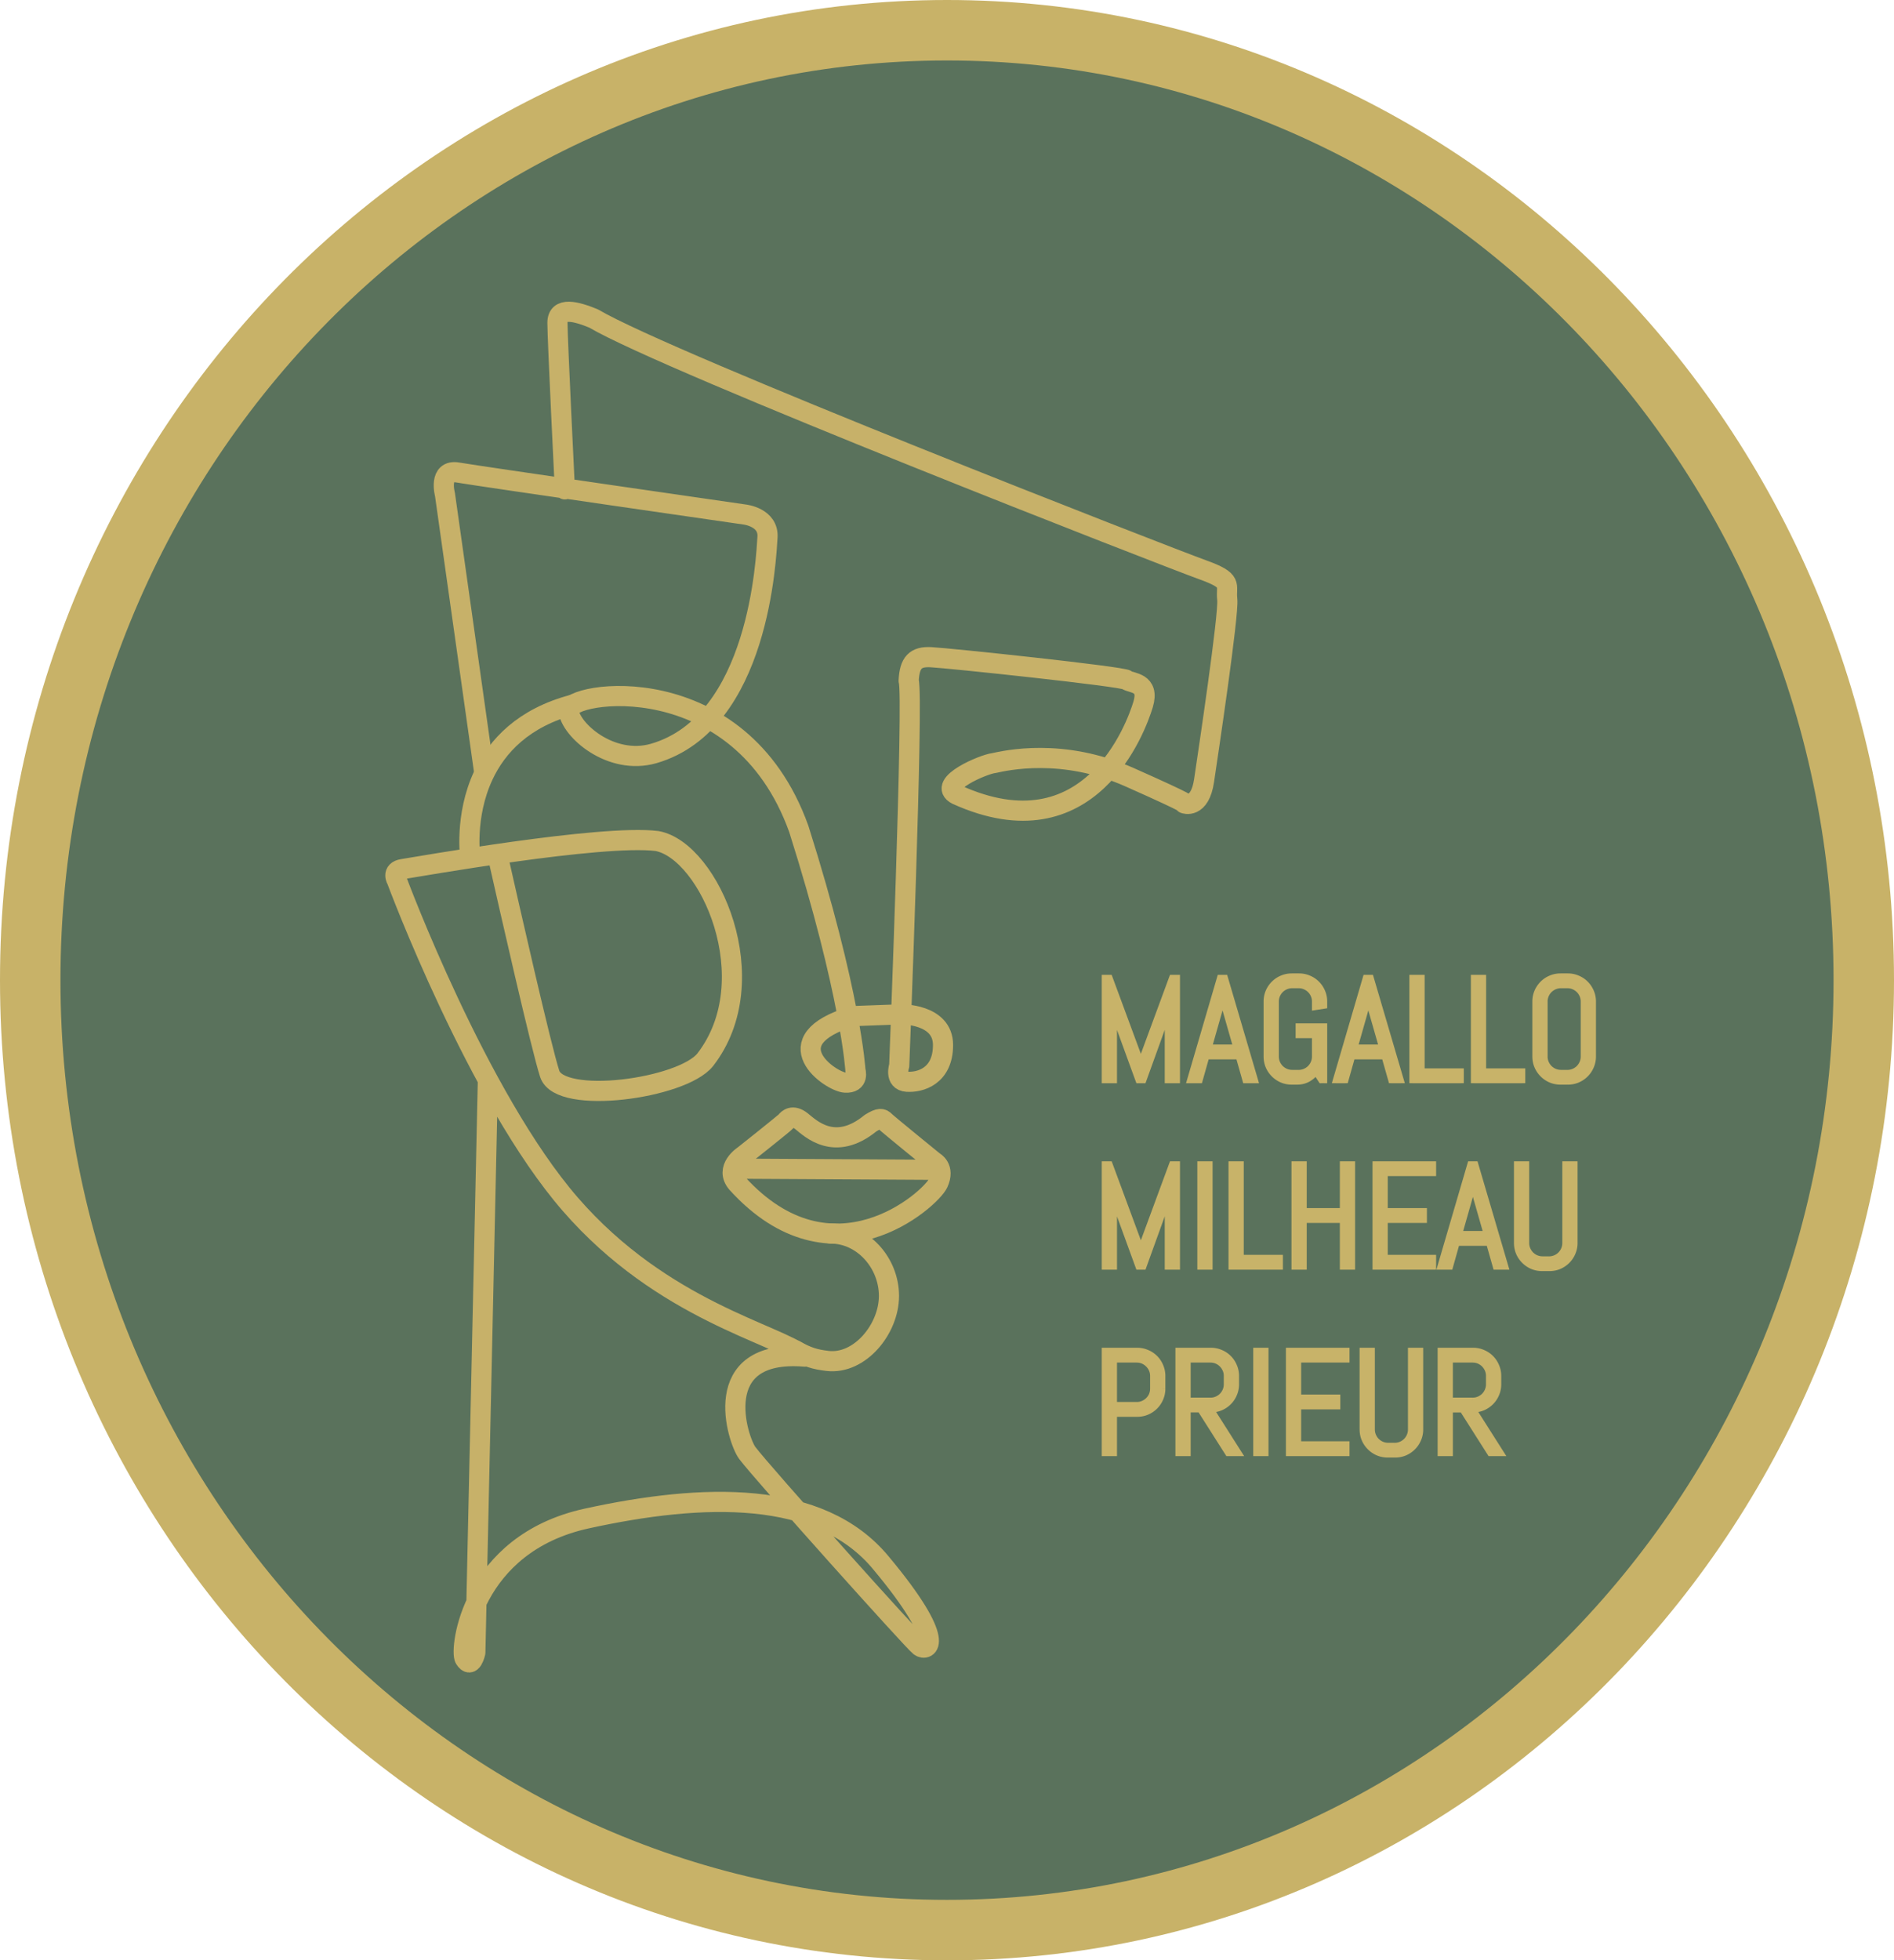 <svg width="376" height="389" fill="none" xmlns="http://www.w3.org/2000/svg"><path d="M370 194.5C370 298.606 288.517 383 188 383S6 298.606 6 194.5 87.483 6 188 6s182 84.394 182 188.5z" fill="#5A725C" stroke="#C8B268" stroke-width="12" stroke-miterlimit="10"/><path d="M95.486 148.735l-7.153-50.632s-1.364-5.036 2.557-4.34c3.922.692 56.938 8.337 56.938 8.337s4.806.52 4.536 4.516c-.274 3.995-1.636 36.825-22.604 42.904-8.526 2.431-16.538-4.691-16.879-8.513-.34-3.82 33.925-9.205 45.688 23.451 10.399 32.829 11.251 47.94 11.251 47.94s.853 2.606-2.046 2.432c-2.898-.174-14.66-8.337 1.535-13.2l9.545-.347s8.355-.174 8.355 6.078c0 6.253-4.603 7.469-7.16 7.295-2.557-.172-1.535-3.187-1.535-3.187s2.898-73.588 1.875-76.367c.171-3.648 1.365-4.864 4.433-4.69 3.58.174 38.016 3.822 38.868 4.516.852.696 4.603.348 3.24 4.864-1.365 4.517-10.57 29.876-36.996 17.892-4.089-2.086 5.458-6.08 7.331-6.254 2.388-.521 13.64-3.127 26.936 2.78 13.297 5.904 10.911 5.21 10.911 5.21s3.068 1.217 3.921-4.516c.852-5.732 4.944-33.003 4.603-35.955-.342-2.954 1.364-3.648-4.943-5.906-6.308-2.258-105.865-40.995-120.868-49.852-3.409-1.39-7.16-2.432-7.16.868s1.471 33.047 1.471 33.047M96.065 152.83l-.579-4.096" stroke="#C7B169" stroke-width="4" stroke-miterlimit="10" stroke-linecap="round" stroke-linejoin="round"/><path d="M96.857 214.353l-2.492 113.578s-.74 3.441-2.112 1.194c-1.028-1.686 1.194-22.754 24.208-27.793 23.015-5.036 46.37-5.861 58.474 8.861 13.466 16.153 9.034 17.543 7.672 16.499-1.366-1.04-31.198-34.305-34.267-38.385-1.888-2.513-7.841-20.671 11.423-19.108-5.456-4.517-28.128-9.033-46.542-30.225-18.41-21.191-34.434-64.268-34.434-64.268s-1.194-1.911 1.193-2.258c2.387-.348 39.379-6.949 50.46-5.559 10.399 1.912 21.82 27.618 9.547 43.425-4.603 5.733-28.811 9.033-30.856 2.78-1.686-5.152-8.052-33.212-10.306-43.213m-2.855-16.05c2.702-5.754 7.927-11.429 17.883-14.031m-20.484 30.478s-1.221-8.303 2.601-16.445" stroke="#C7B169" stroke-width="4" stroke-miterlimit="10" stroke-linecap="round" stroke-linejoin="round"/><path d="M157.884 267.967c2.421 1.329 3.863 1.793 6.408 2.089 6.393.748 12.188-6.336 12.188-12.891 0-6.558-5.163-12.394-11.597-12.394" stroke="#C7B169" stroke-width="4" stroke-miterlimit="10" stroke-linecap="round" stroke-linejoin="round"/><path d="M147.68 229.269s8.054-6.382 8.374-6.773c.32-.39 1.279-1.434 3.07 0 1.789 1.431 6.584 6.186 13.678.391 1.792-1.124 2.303-.978 2.878-.391.576.585 9.718 8.011 9.718 8.011s2.3 1.172.831 4.298c-1.471 3.128-20.969 20.845-39.892 0-2.621-2.997 1.343-5.536 1.343-5.536zm-1.822 2.638l40.435.228" stroke="#C7B169" stroke-width="4" stroke-miterlimit="10" stroke-linecap="round" stroke-linejoin="round"/><g fill="#C8B369"><path d="M231.826 214.349v-13.92l-.128.864-4.715 13.056h-.963l-4.758-13.056-.113-.864v13.92h-1.827v-20.306h.949l6.16 16.652.056.751.057-.751 6.145-16.652h.963v20.306h-1.826zm14.089-4.73h-6.429l-1.331 4.73h-1.897l5.947-20.306h.963l5.975 20.306h-1.883l-1.345-4.73zm-5.933-1.742h5.451l-2.676-9.359-.056-.751-.057.751-2.662 9.359zm22.897 6.472h-.581l-1.062-1.629a5.087 5.087 0 01-1.614 1.402c-.633.34-1.336.51-2.11.51h-1.062a5.06 5.06 0 01-1.954-.382 5.11 5.11 0 01-2.662-2.663 4.933 4.933 0 01-.382-1.94v-10.903c0-.689.127-1.336.382-1.94a5.122 5.122 0 011.076-1.586 4.933 4.933 0 011.586-1.062 4.893 4.893 0 011.954-.396h1.444c.69 0 1.336.132 1.94.396a4.922 4.922 0 012.648 2.648c.265.604.397 1.251.397 1.94v.821l-1.827.284v-1.105c0-.453-.085-.873-.255-1.26a3.259 3.259 0 00-.694-1.034 3.27 3.27 0 00-1.033-.694 3.1 3.1 0 00-1.261-.255h-1.274c-.453 0-.878.085-1.274.255-.387.17-.732.402-1.034.694a3.259 3.259 0 00-.694 1.034c-.17.387-.255.807-.255 1.26v10.903c0 .454.085.878.255 1.275.17.387.401.731.694 1.034.302.292.647.523 1.034.693.396.17.821.255 1.274.255h1.274a3.1 3.1 0 001.261-.255c.396-.17.741-.401 1.033-.693.293-.303.524-.647.694-1.034.17-.397.255-.821.255-1.275v-4.233h-3.243v-1.742h5.07v10.677zm11.979-4.73h-6.428l-1.331 4.73h-1.898l5.947-20.306h.963l5.976 20.306h-1.884l-1.345-4.73zm-5.933-1.742h5.452l-2.676-9.359-.057-.751-.057.751-2.662 9.359zm11.47 6.472v-20.306h1.827v18.564h7.773v1.742h-9.6zm12.206 0v-20.306h1.827v18.564h7.774v1.742h-9.601zm23.633-4.702c0 .69-.132 1.336-.396 1.94a4.922 4.922 0 01-1.062 1.586 5.142 5.142 0 01-1.586 1.077 4.955 4.955 0 01-1.94.382h-1.444c-.69 0-1.341-.128-1.955-.382a5.113 5.113 0 01-2.662-2.663 4.933 4.933 0 01-.382-1.94v-10.903c0-.689.127-1.336.382-1.94a5.124 5.124 0 011.077-1.586 4.928 4.928 0 011.585-1.062 4.894 4.894 0 011.955-.396h1.444c.689 0 1.336.132 1.94.396a4.933 4.933 0 012.648 2.648c.264.604.396 1.251.396 1.94v10.903zm-1.826-10.903c0-.453-.085-.873-.255-1.26a3.259 3.259 0 00-.694-1.034 3.275 3.275 0 00-1.034-.694 3.098 3.098 0 00-1.26-.255h-1.274c-.454 0-.878.085-1.275.255-.387.17-.732.402-1.034.694a3.256 3.256 0 00-.693 1.034c-.17.387-.255.807-.255 1.26v10.903c0 .454.085.878.255 1.275.169.387.401.731.693 1.034.302.292.647.523 1.034.693.397.17.821.255 1.275.255h1.274c.453 0 .873-.085 1.26-.255.397-.17.741-.401 1.034-.693.293-.303.524-.647.694-1.034.17-.397.255-.821.255-1.275v-10.903zm-82.582 52.605v-13.92l-.128.864-4.715 13.056h-.963l-4.758-13.056-.113-.864v13.92h-1.827v-20.306h.949l6.16 16.652.056.751.057-.751 6.145-16.652h.963v20.306h-1.826zm6.471 0v-20.306h1.826v20.306h-1.826zm6.188 0v-20.306h1.826v18.564h7.774v1.742h-9.6zm22.104 0v-9.275h-7.774v9.275h-1.827v-20.306h1.827v9.289h7.774v-9.289h1.826v20.306h-1.826zm6.485 0v-20.306h11.427v1.742h-9.6v7.547h7.774v1.742h-7.774v7.533h9.6v1.742h-11.427zm22.543-4.73h-6.429l-1.331 4.73h-1.897l5.947-20.306h.963l5.976 20.306h-1.884l-1.345-4.73zm-5.933-1.742h5.452l-2.677-9.359-.056-.751-.057.751-2.662 9.359zm22.897 1.77c0 .69-.132 1.336-.397 1.94a4.89 4.89 0 01-1.062 1.586 5.13 5.13 0 01-1.586 1.077 4.95 4.95 0 01-1.939.382h-1.445a5.06 5.06 0 01-1.954-.382 5.11 5.11 0 01-2.662-2.663 4.933 4.933 0 01-.382-1.94v-15.604h1.826v15.604c0 .454.085.878.255 1.275.17.387.401.731.694 1.034.302.292.647.523 1.034.693.396.17.821.255 1.274.255h1.275c.453 0 .873-.085 1.26-.255.396-.17.741-.401 1.034-.693.292-.303.523-.647.693-1.034.17-.397.255-.821.255-1.275v-15.604h1.827v15.604zm-81.832 28.915c0 .689-.132 1.336-.396 1.94a4.933 4.933 0 01-1.062 1.586 5.08 5.08 0 01-1.6 1.076 4.937 4.937 0 01-1.94.382h-4.602v7.803h-1.827v-20.306h6.429c.689 0 1.336.132 1.94.396a4.897 4.897 0 011.6 1.062c.453.454.807.987 1.062 1.601.264.604.396 1.25.396 1.94v2.52zm-1.826-2.52a3.1 3.1 0 00-.255-1.261 3.15 3.15 0 00-.708-1.033 3.123 3.123 0 00-1.034-.708 3.098 3.098 0 00-1.26-.255h-4.517v9.02h4.517c.453 0 .873-.085 1.26-.255.397-.17.741-.401 1.034-.694.302-.293.538-.633.708-1.02.17-.396.255-.821.255-1.274v-2.52zm14.868 15.307l-5.508-8.666h-2.507v8.666h-1.826v-20.306h6.442c.69 0 1.336.132 1.94.396a4.922 4.922 0 011.586 1.062c.453.454.807.987 1.062 1.601.265.604.397 1.25.397 1.94v1.642c0 .689-.132 1.341-.397 1.954a4.933 4.933 0 01-1.062 1.586 5.11 5.11 0 01-1.586 1.076 4.934 4.934 0 01-1.94.383l5.509 8.666h-2.11zm-.241-15.307a3.1 3.1 0 00-.255-1.261 3.254 3.254 0 00-.694-1.033 3.12 3.12 0 00-1.033-.708 3.1 3.1 0 00-1.261-.255h-4.531v8.156h4.531a3.1 3.1 0 001.261-.255c.396-.17.741-.401 1.033-.694.293-.302.524-.646.694-1.034.17-.396.255-.821.255-1.274v-1.642zm5.848 15.307v-20.306h1.827v20.306h-1.827zm6.486 0v-20.306h11.427v1.742h-9.601v7.547h7.774v1.742h-7.774v7.533h9.601v1.742h-11.427zm26.054-4.702c0 .69-.132 1.336-.396 1.94a4.922 4.922 0 01-1.062 1.586 5.142 5.142 0 01-1.586 1.077 4.955 4.955 0 01-1.94.382h-1.444a5.057 5.057 0 01-1.954-.382 5.113 5.113 0 01-2.663-2.663 4.951 4.951 0 01-.382-1.94v-15.604h1.827v15.604c0 .454.085.878.255 1.275.17.387.401.731.693 1.034.303.292.647.523 1.034.693.397.17.821.255 1.275.255h1.274c.453 0 .873-.085 1.26-.255.397-.17.741-.401 1.034-.693.293-.303.524-.647.694-1.034.17-.397.255-.821.255-1.275v-15.604h1.826v15.604zm13.906 4.702l-5.509-8.666h-2.506v8.666h-1.827v-20.306h6.443c.689 0 1.336.132 1.94.396a4.933 4.933 0 011.586 1.062c.453.454.807.987 1.062 1.601.264.604.397 1.25.397 1.94v1.642a4.89 4.89 0 01-.397 1.954 4.933 4.933 0 01-1.062 1.586 5.122 5.122 0 01-1.586 1.076 4.938 4.938 0 01-1.94.383l5.508 8.666h-2.109zm-.241-15.307a3.1 3.1 0 00-.255-1.261 3.254 3.254 0 00-.694-1.033 3.113 3.113 0 00-1.034-.708 3.098 3.098 0 00-1.26-.255h-4.531v8.156h4.531c.453 0 .873-.085 1.26-.255.397-.17.742-.401 1.034-.694.293-.302.524-.646.694-1.034.17-.396.255-.821.255-1.274v-1.642z"/><path d="M231.826 214.349h-.6v.6h.6v-.6zm0-13.92h.6l-1.194-.087.594.087zm-.128.864l.564.204.021-.057.009-.059-.594-.088zm-4.715 13.056v.6h.421l.143-.397-.564-.203zm-.963 0l-.564.205.144.395h.42v-.6zm-4.758-13.056l-.595.078.009.065.022.062.564-.205zm-.113-.864l.595-.078-1.195.078h.6zm0 13.92v.6h.6v-.6h-.6zm-1.827 0h-.6v.6h.6v-.6zm0-20.306v-.6h-.6v.6h.6zm.949 0l.563-.208-.145-.392h-.418v.6zm6.16 16.652l.598-.045-.006-.084-.03-.079-.562.208zm.056.751l-.598.045h1.196l-.598-.045zm.057-.751l-.563-.207-.029.078-.006.084.598.045zm6.145-16.652v-.6h-.418l-.145.392.563.208zm.963 0h.6v-.6h-.6v.6zm0 20.306v.6h.6v-.6h-.6zm-1.226 0v-13.92h-1.2v13.92h1.2zm-1.194-14.007l-.127.863 1.187.176.127-.864-1.187-.175zm-.098.747l-4.716 13.056 1.129.407 4.715-13.055-1.128-.408zm-4.151 12.66h-.963v1.2h.963v-1.2zm-.399.394l-4.758-13.055-1.128.41 4.758 13.056 1.128-.411zm-4.727-12.928l-.113-.864-1.19.156.113.864 1.19-.156zm-1.308-.786v13.92h1.2v-13.92h-1.2zm.6 13.32h-1.827v1.2h1.827v-1.2zm-1.227.6v-20.306h-1.2v20.306h1.2zm-.6-19.706h.949v-1.2h-.949v1.2zm.386-.392l6.16 16.652 1.125-.416-6.159-16.652-1.126.416zm6.124 16.489l.057.751 1.196-.09-.056-.751-1.197.09zm1.253.751l.057-.751-1.196-.09-.057.751 1.196.09zm.022-.588l6.145-16.652-1.126-.416-6.145 16.653 1.126.415zm5.582-16.26h.963v-1.2h-.963v1.2zm.363-.6v20.306h1.2v-20.306h-1.2zm.6 19.706h-1.826v1.2h1.826v-1.2zm12.263-4.13l.577-.164-.124-.436h-.453v.6zm-6.429 0v-.6h-.454l-.123.438.577.162zm-1.331 4.73v.6h.455l.123-.438-.578-.162zm-1.897 0l-.576-.169-.225.769h.801v-.6zm5.947-20.306v-.6h-.45l-.126.431.576.169zm.963 0l.575-.169-.126-.431h-.449v.6zm5.975 20.306v.6h.802l-.226-.77-.576.17zm-1.883 0l-.577.164.124.436h.453v-.6zm-7.278-6.472l-.577-.164-.218.764h.795v-.6zm5.451 0v.6h.796l-.219-.765-.577.165zm-2.676-9.359l-.598.045.005.061.016.059.577-.165zm-.056-.751l.598-.045h-1.197l.599.045zm-.057.751l.577.164.017-.059.004-.06-.598-.045zm3.271 10.501h-6.429v1.2h6.429v-1.2zm-7.006.438l-1.331 4.729 1.155.325 1.331-4.729-1.155-.325zm-.754 4.292h-1.897v1.2h1.897v-1.2zm-1.321.768l5.947-20.305-1.152-.338-5.947 20.306 1.152.337zm5.371-19.874h.963v-1.2h-.963v1.2zm.387-.431l5.976 20.306 1.151-.339-5.976-20.305-1.151.338zm6.551 19.537h-1.883v1.2h1.883v-1.2zm-1.306.435l-1.345-4.729-1.154.328 1.345 4.73 1.154-.329zm-7.855-5.707h5.451v-1.2h-5.451v1.2zm6.028-.765l-2.676-9.359-1.154.33 2.677 9.359 1.153-.33zm-2.654-9.24l-.057-.75-1.197.09.057.751 1.197-.091zm-1.254-.75l-.056.75 1.196.091.057-.751-1.197-.09zm-.035.631l-2.662 9.36 1.154.329 2.662-9.36-1.154-.329zm20.812 15.996v.6h.6v-.6h-.6zm-.581 0l-.502.327.177.273h.325v-.6zm-1.062-1.629l.503-.328-.466-.714-.515.68.478.362zm-1.614 1.402l.284.529.006-.004-.29-.525zm-5.126.128l-.241.549.011.005.23-.554zm-2.662-2.663l-.553.234.003.007.55-.241zm0-14.783l-.55-.24-.003.007.553.233zm2.662-2.648l.233.553.004-.002-.237-.551zm5.338 0l-.24.55.007.003.233-.553zm2.648 2.648l-.553.233.004.008.549-.241zm.397 2.761l.092.593.508-.078v-.515h-.6zm-1.827.284h-.6v.7l.692-.107-.092-.593zm-.255-2.365l-.551.236.002.005.549-.241zm-1.727-1.728l-.242.55.005.002.237-.552zm-3.809 0l-.237-.551-.005.002.242.549zm-1.034.694l-.418-.431-.006.007.424.424zm-.694 1.034l.549.241.003-.005-.552-.236zm0 13.438l-.551.236.002.005.549-.241zm.694 1.034l-.431.417.007.007.006.007.418-.431zm1.034.693l-.242.55.005.002.237-.552zm3.809 0l-.237-.551-.004.002.241.549zm1.033-.693l.425.424.006-.007-.431-.417zm.694-1.034l.55.241.002-.005-.552-.236zm.255-5.508h.6v-.6h-.6v.6zm-3.243 0h-.6v.6h.6v-.6zm0-1.742v-.6h-.6v.6h.6zm5.07 0h.6v-.6h-.6v.6zm0 10.077h-.581v1.2h.581v-1.2zm-.078.272l-1.062-1.629-1.005.656 1.062 1.628 1.005-.655zm-2.043-1.663a4.508 4.508 0 01-1.426 1.239l.58 1.05a5.688 5.688 0 001.802-1.564l-.956-.725zm-1.42 1.236a3.789 3.789 0 01-1.826.438v1.2c.865 0 1.667-.191 2.394-.581l-.568-1.057zm-1.826.438h-1.062v1.2h1.062v-1.2zm-1.062 0a4.435 4.435 0 01-1.724-.337l-.46 1.109a5.647 5.647 0 002.184.428v-1.2zm-1.714-.332a4.527 4.527 0 01-1.402-.951l-.848.849a5.724 5.724 0 001.769 1.201l.481-1.099zm-1.402-.951a4.53 4.53 0 01-.95-1.402l-1.1.481a5.731 5.731 0 001.202 1.77l.848-.849zm-.947-1.395a4.339 4.339 0 01-.335-1.707h-1.2c0 .766.141 1.492.429 2.174l1.106-.467zm-.335-1.707v-10.903h-1.2v10.903h1.2zm0-10.903c0-.613.113-1.18.335-1.707l-1.106-.466a5.532 5.532 0 00-.429 2.173h1.2zm.332-1.699a4.518 4.518 0 01.95-1.402l-.848-.849a5.731 5.731 0 00-1.202 1.77l1.1.481zm.95-1.402a4.328 4.328 0 011.395-.934l-.466-1.106a5.54 5.54 0 00-1.777 1.191l.848.849zm1.399-.936a4.29 4.29 0 011.717-.347v-1.2c-.768 0-1.5.148-2.191.445l.474 1.102zm1.717-.347h1.444v-1.2h-1.444v1.2zm1.444 0a4.18 4.18 0 011.7.346l.481-1.099a5.388 5.388 0 00-2.181-.447v1.2zm1.707.349c.535.226.998.536 1.395.934l.849-.849a5.562 5.562 0 00-1.777-1.191l-.467 1.106zm1.395.934c.397.397.708.86.933 1.394l1.106-.466a5.521 5.521 0 00-1.19-1.777l-.849.849zm.937 1.402c.229.525.346 1.089.346 1.699h1.2c0-.768-.148-1.497-.447-2.18l-1.099.481zm.346 1.699v.821h1.2v-.821h-1.2zm.508.229l-1.827.283.184 1.186 1.827-.284-.184-1.185zm-1.135.876v-1.105h-1.2v1.105h1.2zm0-1.105c0-.53-.1-1.033-.305-1.501l-1.099.482c.134.306.204.643.204 1.019h1.2zm-.303-1.496a3.865 3.865 0 00-.821-1.222l-.849.848c.237.237.426.517.567.846l1.103-.472zm-.821-1.222a3.865 3.865 0 00-1.222-.821l-.473 1.103c.33.141.61.33.846.566l.849-.848zm-1.217-.819a3.696 3.696 0 00-1.502-.306v1.2c.377 0 .714.071 1.02.205l.482-1.099zm-1.502-.306h-1.274v1.2h1.274v-1.2zm-1.274 0c-.53 0-1.036.1-1.511.304l.473 1.103a2.606 2.606 0 011.038-.207v-1.2zm-1.516.306c-.452.198-.856.47-1.21.812l.835.862c.251-.243.536-.434.858-.575l-.483-1.099zm-1.216.819a3.848 3.848 0 00-.821 1.222l1.103.472c.141-.329.33-.609.566-.846l-.848-.848zm-.819 1.217a3.691 3.691 0 00-.306 1.501h1.2c0-.376.07-.713.204-1.019l-1.098-.482zm-.306 1.501v10.903h1.2v-10.903h-1.2zm0 10.903c0 .531.1 1.036.304 1.511l1.103-.472a2.594 2.594 0 01-.207-1.039h-1.2zm.306 1.516c.198.452.469.856.812 1.21l.862-.835a2.89 2.89 0 01-.576-.857l-1.098.482zm.825 1.224c.354.342.758.613 1.21.812l.483-1.099a2.904 2.904 0 01-.858-.575l-.835.862zm1.215.814c.475.203.981.303 1.511.303v-1.2c-.376 0-.72-.07-1.038-.206l-.473 1.103zm1.511.303h1.274v-1.2h-1.274v1.2zm1.274 0c.531 0 1.033-.1 1.502-.305l-.482-1.099a2.507 2.507 0 01-1.02.204v1.2zm1.497-.303a3.865 3.865 0 001.222-.821l-.849-.849a2.642 2.642 0 01-.846.567l.473 1.103zm1.228-.828a4.1 4.1 0 00.813-1.21l-1.099-.482a2.89 2.89 0 01-.576.857l.862.835zm.815-1.215c.203-.475.303-.98.303-1.511h-1.2c0 .377-.07.72-.206 1.039l1.103.472zm.303-1.511v-4.233h-1.2v4.233h1.2zm-.6-4.833h-3.243v1.2h3.243v-1.2zm-2.643.6v-1.742h-1.2v1.742h1.2zm-.6-1.142h5.07v-1.2h-5.07v1.2zm4.47-.6v10.677h1.2v-10.677h-1.2zm12.579 5.947l.577-.164-.124-.436h-.453v.6zm-6.428 0v-.6h-.455l-.123.438.578.162zm-1.331 4.73v.6h.454l.123-.438-.577-.162zm-1.898 0l-.576-.169-.225.769h.801v-.6zm5.947-20.306v-.6h-.449l-.126.431.575.169zm.963 0l.576-.169-.127-.431h-.449v.6zm5.976 20.306v.6h.802l-.227-.77-.575.17zm-1.884 0l-.577.164.124.436h.453v-.6zm-7.278-6.472l-.577-.164-.217.764h.794v-.6zm5.452 0v.6h.795l-.218-.765-.577.165zm-2.676-9.359l-.599.045.005.061.017.059.577-.165zm-.057-.751l.598-.045h-1.196l.598.045zm-.057.751l.577.164.017-.059.005-.06-.599-.045zm3.271 10.501h-6.428v1.2h6.428v-1.2zm-7.006.438l-1.331 4.729 1.155.325 1.331-4.729-1.155-.325zm-.753 4.292h-1.898v1.2h1.898v-1.2zm-1.322.768l5.947-20.305-1.151-.338-5.948 20.306 1.152.337zm5.371-19.874h.963v-1.2h-.963v1.2zm.388-.431l5.975 20.306 1.151-.339-5.975-20.305-1.151.338zm6.551 19.537h-1.884v1.2h1.884v-1.2zm-1.306.435l-1.346-4.729-1.154.328 1.345 4.73 1.155-.329zm-7.856-5.707h5.452v-1.2h-5.452v1.2zm6.029-.765l-2.677-9.359-1.153.33 2.676 9.359 1.154-.33zm-2.655-9.24l-.057-.75-1.196.09.056.751 1.197-.091zm-1.253-.75l-.057.75 1.197.091.056-.751-1.196-.09zm-.036.631l-2.662 9.36 1.154.329 2.662-9.36-1.154-.329zm9.385 15.996h-.6v.6h.6v-.6zm0-20.306v-.6h-.6v.6h.6zm1.827 0h.6v-.6h-.6v.6zm0 18.564h-.6v.6h.6v-.6zm7.773 0h.6v-.6h-.6v.6zm0 1.742v.6h.6v-.6h-.6zm-9 0v-20.306h-1.2v20.306h1.2zm-.6-19.706h1.827v-1.2h-1.827v1.2zm1.227-.6v18.564h1.2v-18.564h-1.2zm.6 19.164h7.773v-1.2h-7.773v1.2zm7.173-.6v1.742h1.2v-1.742h-1.2zm.6 1.142h-9.6v1.2h9.6v-1.2zm2.606.6h-.6v.6h.6v-.6zm0-20.306v-.6h-.6v.6h.6zm1.827 0h.6v-.6h-.6v.6zm0 18.564h-.6v.6h.6v-.6zm7.774 0h.6v-.6h-.6v.6zm0 1.742v.6h.6v-.6h-.6zm-9.001 0v-20.306h-1.2v20.306h1.2zm-.6-19.706h1.827v-1.2h-1.827v1.2zm1.227-.6v18.564h1.2v-18.564h-1.2zm.6 19.164h7.774v-1.2h-7.774v1.2zm7.174-.6v1.742h1.2v-1.742h-1.2zm.6 1.142h-9.601v1.2h9.601v-1.2zm13.636-2.162l-.55-.24-.003.007.553.233zm-2.648 2.663l.233.552.007-.003-.24-.549zm-5.339 0l-.24.549.01.005.23-.554zm-2.662-2.663l-.553.234.004.007.549-.241zm0-14.783l-.549-.24-.003.007.552.233zm2.662-2.648l.234.553.004-.002-.238-.551zm5.339 0l-.241.55.008.003.233-.553zm2.648 2.648l-.553.233.003.008.55-.241zm-1.685.68l-.552.236.002.005.55-.241zm-1.728-1.728l-.241.55.005.002.236-.552zm-3.809 0l-.236-.551-.005.002.241.549zm-1.034.694l-.417-.431-.007.007.424.424zm-.693 1.034l.549.241.002-.005-.551-.236zm0 13.438l-.552.236.002.005.55-.241zm.693 1.034l-.431.417.007.007.007.007.417-.431zm1.034.693l-.241.55.005.002.236-.552zm3.809 0l-.236-.551-.005.002.241.549zm1.034-.693l.424.424.007-.007-.431-.417zm.694-1.034l.549.241.002-.005-.551-.236zm1.481-1.275a4.18 4.18 0 01-.346 1.7l1.099.481a5.388 5.388 0 00.447-2.181h-1.2zm-.349 1.707a4.317 4.317 0 01-.934 1.395l.849.849a5.562 5.562 0 001.191-1.777l-1.106-.467zm-.934 1.395a4.504 4.504 0 01-1.402.951l.481 1.099a5.728 5.728 0 001.77-1.201l-.849-.849zm-1.394.948a4.346 4.346 0 01-1.707.335v1.2c.765 0 1.491-.142 2.173-.43l-.466-1.105zm-1.707.335h-1.444v1.2h1.444v-1.2zm-1.444 0a4.431 4.431 0 01-1.724-.337l-.461 1.109c.69.286 1.419.428 2.185.428v-1.2zm-1.714-.332a4.504 4.504 0 01-1.402-.951l-.849.849a5.728 5.728 0 001.77 1.201l.481-1.099zm-1.402-.951a4.515 4.515 0 01-.951-1.402l-1.099.481a5.728 5.728 0 001.201 1.77l.849-.849zm-.948-1.395a4.339 4.339 0 01-.335-1.707h-1.2c0 .766.142 1.492.43 2.174l1.105-.467zm-.335-1.707v-10.903h-1.2v10.903h1.2zm0-10.903c0-.613.113-1.18.335-1.707l-1.105-.466a5.533 5.533 0 00-.43 2.173h1.2zm.332-1.699a4.504 4.504 0 01.951-1.402l-.849-.849a5.728 5.728 0 00-1.201 1.77l1.099.481zm.951-1.402c.397-.398.86-.708 1.395-.934l-.467-1.106a5.54 5.54 0 00-1.777 1.191l.849.849zm1.399-.936a4.284 4.284 0 011.717-.347v-1.2c-.769 0-1.501.148-2.192.445l.475 1.102zm1.717-.347h1.444v-1.2h-1.444v1.2zm1.444 0c.61 0 1.174.116 1.699.346l.481-1.099a5.383 5.383 0 00-2.18-.447v1.2zm1.707.349c.534.226.997.536 1.394.934l.849-.849a5.54 5.54 0 00-1.777-1.191l-.466 1.106zm1.394.934c.398.397.708.86.934 1.394l1.106-.466a5.54 5.54 0 00-1.191-1.777l-.849.849zm.937 1.402a4.18 4.18 0 01.346 1.699h1.2c0-.768-.148-1.497-.447-2.18l-1.099.481zm.346 1.699v10.903h1.2v-10.903h-1.2zm-.626 0c0-.53-.1-1.033-.306-1.501l-1.099.482c.135.306.205.643.205 1.019h1.2zm-.304-1.496a3.848 3.848 0 00-.821-1.222l-.848.848c.236.237.425.517.566.846l1.103-.472zm-.821-1.222a3.872 3.872 0 00-1.221-.821l-.473 1.103c.329.141.609.33.846.566l.848-.848zm-1.217-.819a3.691 3.691 0 00-1.501-.306v1.2c.376 0 .713.071 1.019.205l.482-1.099zm-1.501-.306h-1.274v1.2h1.274v-1.2zm-1.274 0c-.531 0-1.036.1-1.511.304l.472 1.103a2.608 2.608 0 011.039-.207v-1.2zm-1.516.306c-.452.198-.856.47-1.21.812l.835.862c.25-.243.535-.434.857-.575l-.482-1.099zm-1.217.819a3.865 3.865 0 00-.821 1.222l1.103.472c.141-.329.33-.609.567-.846l-.849-.848zm-.819 1.217a3.707 3.707 0 00-.305 1.501h1.2c0-.376.07-.713.204-1.019l-1.099-.482zm-.305 1.501v10.903h1.2v-10.903h-1.2zm0 10.903c0 .531.1 1.036.303 1.511l1.103-.472a2.61 2.61 0 01-.206-1.039h-1.2zm.305 1.516c.199.452.47.856.812 1.21l.862-.835a2.887 2.887 0 01-.575-.857l-1.099.482zm.826 1.224c.354.342.758.613 1.21.812l.482-1.099a2.887 2.887 0 01-.857-.575l-.835.862zm1.215.814c.475.203.98.303 1.511.303v-1.2c-.377 0-.721-.07-1.039-.206l-.472 1.103zm1.511.303h1.274v-1.2h-1.274v1.2zm1.274 0c.53 0 1.033-.1 1.501-.305l-.482-1.099a2.505 2.505 0 01-1.019.204v1.2zm1.497-.303a3.872 3.872 0 001.221-.821l-.848-.849a2.664 2.664 0 01-.846.567l.473 1.103zm1.228-.828c.342-.354.614-.758.812-1.21l-1.099-.482a2.868 2.868 0 01-.575.857l.862.835zm.814-1.215c.204-.475.304-.98.304-1.511h-1.2c0 .377-.07.72-.207 1.039l1.103.472zm.304-1.511v-10.903h-1.2v10.903h1.2zm-83.182 41.702h-.6v.6h.6v-.6zm0-13.92h.6l-1.194-.087.594.087zm-.128.864l.564.204.021-.057.009-.059-.594-.088zm-4.715 13.056v.6h.421l.143-.397-.564-.203zm-.963 0l-.564.205.144.395h.42v-.6zm-4.758-13.056l-.595.078.009.065.022.062.564-.205zm-.113-.864l.595-.078-1.195.078h.6zm0 13.92v.6h.6v-.6h-.6zm-1.827 0h-.6v.6h.6v-.6zm0-20.306v-.6h-.6v.6h.6zm.949 0l.563-.208-.145-.392h-.418v.6zm6.16 16.652l.598-.045-.006-.084-.03-.079-.562.208zm.056.751l-.598.045h1.196l-.598-.045zm.057-.751l-.563-.207-.029.078-.006.084.598.045zm6.145-16.652v-.6h-.418l-.145.392.563.208zm.963 0h.6v-.6h-.6v.6zm0 20.306v.6h.6v-.6h-.6zm-1.226 0v-13.92h-1.2v13.92h1.2zm-1.194-14.007l-.127.863 1.187.176.127-.864-1.187-.175zm-.098.747l-4.716 13.056 1.129.407 4.715-13.055-1.128-.408zm-4.151 12.66h-.963v1.2h.963v-1.2zm-.399.394l-4.758-13.055-1.128.41 4.758 13.056 1.128-.411zm-4.727-12.928l-.113-.864-1.19.156.113.864 1.19-.156zm-1.308-.786v13.92h1.2v-13.92h-1.2zm.6 13.32h-1.827v1.2h1.827v-1.2zm-1.227.6v-20.306h-1.2v20.306h1.2zm-.6-19.706h.949v-1.2h-.949v1.2zm.386-.392l6.16 16.652 1.125-.416-6.159-16.652-1.126.416zm6.124 16.489l.057.751 1.196-.09-.056-.751-1.197.09zm1.253.751l.057-.751-1.196-.09-.057.751 1.196.09zm.022-.588l6.145-16.652-1.126-.416-6.145 16.653 1.126.415zm5.582-16.26h.963v-1.2h-.963v1.2zm.363-.6v20.306h1.2v-20.306h-1.2zm.6 19.706h-1.826v1.2h1.826v-1.2zm4.645.6h-.6v.6h.6v-.6zm0-20.306v-.6h-.6v.6h.6zm1.826 0h.6v-.6h-.6v.6zm0 20.306v.6h.6v-.6h-.6zm-1.226 0v-20.306h-1.2v20.306h1.2zm-.6-19.706h1.826v-1.2h-1.826v1.2zm1.226-.6v20.306h1.2v-20.306h-1.2zm.6 19.706h-1.826v1.2h1.826v-1.2zm4.362.6h-.6v.6h.6v-.6zm0-20.306v-.6h-.6v.6h.6zm1.826 0h.6v-.6h-.6v.6zm0 18.564h-.6v.6h.6v-.6zm7.774 0h.6v-.6h-.6v.6zm0 1.742v.6h.6v-.6h-.6zm-9 0v-20.306h-1.2v20.306h1.2zm-.6-19.706h1.826v-1.2h-1.826v1.2zm1.226-.6v18.564h1.2v-18.564h-1.2zm.6 19.164h7.774v-1.2h-7.774v1.2zm7.174-.6v1.742h1.2v-1.742h-1.2zm.6 1.142h-9.6v1.2h9.6v-1.2zm12.504.6h-.6v.6h.6v-.6zm0-9.275h.6v-.6h-.6v.6zm-7.774 0v-.6h-.6v.6h.6zm0 9.275v.6h.6v-.6h-.6zm-1.827 0h-.6v.6h.6v-.6zm0-20.306v-.6h-.6v.6h.6zm1.827 0h.6v-.6h-.6v.6zm0 9.289h-.6v.6h.6v-.6zm7.774 0v.6h.6v-.6h-.6zm0-9.289v-.6h-.6v.6h.6zm1.826 0h.6v-.6h-.6v.6zm0 20.306v.6h.6v-.6h-.6zm-1.226 0v-9.275h-1.2v9.275h1.2zm-.6-9.875h-7.774v1.2h7.774v-1.2zm-8.374.6v9.275h1.2v-9.275h-1.2zm.6 8.675h-1.827v1.2h1.827v-1.2zm-1.227.6v-20.306h-1.2v20.306h1.2zm-.6-19.706h1.827v-1.2h-1.827v1.2zm1.227-.6v9.289h1.2v-9.289h-1.2zm.6 9.889h7.774v-1.2h-7.774v1.2zm8.374-.6v-9.289h-1.2v9.289h1.2zm-.6-8.689h1.826v-1.2h-1.826v1.2zm1.226-.6v20.306h1.2v-20.306h-1.2zm.6 19.706h-1.826v1.2h1.826v-1.2zm4.659.6h-.6v.6h.6v-.6zm0-20.306v-.6h-.6v.6h.6zm11.427 0h.6v-.6h-.6v.6zm0 1.742v.6h.6v-.6h-.6zm-9.6 0v-.6h-.6v.6h.6zm0 7.547h-.6v.6h.6v-.6zm7.774 0h.6v-.6h-.6v.6zm0 1.742v.6h.6v-.6h-.6zm-7.774 0v-.6h-.6v.6h.6zm0 7.533h-.6v.6h.6v-.6zm9.6 0h.6v-.6h-.6v.6zm0 1.742v.6h.6v-.6h-.6zm-10.827 0v-20.306h-1.2v20.306h1.2zm-.6-19.706h11.427v-1.2h-11.427v1.2zm10.827-.6v1.742h1.2v-1.742h-1.2zm.6 1.142h-9.6v1.2h9.6v-1.2zm-10.2.6v7.547h1.2v-7.547h-1.2zm.6 8.147h7.774v-1.2h-7.774v1.2zm7.174-.6v1.742h1.2v-1.742h-1.2zm.6 1.142h-7.774v1.2h7.774v-1.2zm-8.374.6v7.533h1.2v-7.533h-1.2zm.6 8.133h9.6v-1.2h-9.6v1.2zm9-.6v1.742h1.2v-1.742h-1.2zm.6 1.142h-11.427v1.2h11.427v-1.2zm11.116-4.13l.577-.164-.124-.436h-.453v.6zm-6.429 0v-.6h-.454l-.123.438.577.162zm-1.331 4.73v.6h.455l.123-.438-.578-.162zm-1.897 0l-.576-.169-.225.769h.801v-.6zm5.947-20.306v-.6h-.449l-.127.431.576.169zm.963 0l.576-.169-.127-.431h-.449v.6zm5.976 20.306v.6h.802l-.227-.77-.575.17zm-1.884 0l-.577.164.124.436h.453v-.6zm-7.278-6.472l-.577-.164-.217.764h.794v-.6zm5.452 0v.6h.795l-.218-.765-.577.165zm-2.677-9.359l-.598.045.005.061.016.059.577-.165zm-.056-.751l.598-.045h-1.197l.599.045zm-.057.751l.577.164.017-.059.004-.06-.598-.045zm3.271 10.501h-6.429v1.2h6.429v-1.2zm-7.006.438l-1.331 4.729 1.155.325 1.331-4.729-1.155-.325zm-.754 4.292h-1.897v1.2h1.897v-1.2zm-1.321.768l5.947-20.305-1.152-.338-5.947 20.306 1.152.337zm5.371-19.874h.963v-1.2h-.963v1.2zm.387-.431l5.976 20.306 1.151-.339-5.975-20.305-1.152.338zm6.552 19.537h-1.884v1.2h1.884v-1.2zm-1.307.435l-1.345-4.729-1.154.328 1.345 4.73 1.154-.329zm-7.855-5.707h5.452v-1.2h-5.452v1.2zm6.029-.765l-2.677-9.359-1.154.33 2.677 9.359 1.154-.33zm-2.655-9.24l-.057-.75-1.197.09.057.751 1.197-.091zm-1.254-.75l-.056.75 1.196.091.057-.751-1.197-.09zm-.035.631l-2.662 9.36 1.154.329 2.662-9.36-1.154-.329zm20.415 13.234l-.549-.24-.003.007.552.233zm-2.648 2.663l.234.552.007-.003-.241-.549zm-5.338 0l-.24.549.01.005.23-.554zm-2.662-2.663l-.553.234.003.007.55-.241zm-.382-17.544v-.6h-.6v.6h.6zm1.826 0h.6v-.6h-.6v.6zm.255 16.879l-.551.236.002.005.549-.241zm.694 1.034l-.431.417.007.007.007.007.417-.431zm1.034.693l-.241.55.004.002.237-.552zm3.809 0l-.237-.551-.004.002.241.549zm1.034-.693l.424.424.006-.007-.43-.417zm.693-1.034l.55.241.002-.005-.552-.236zm.255-16.879v-.6h-.6v.6h.6zm1.827 0h.6v-.6h-.6v.6zm-.6 15.604c0 .611-.117 1.175-.346 1.7l1.099.481a5.388 5.388 0 00.447-2.181h-1.2zm-.349 1.707a4.333 4.333 0 01-.934 1.395l.849.849a5.543 5.543 0 001.19-1.777l-1.105-.467zm-.934 1.395a4.515 4.515 0 01-1.402.951l.481 1.099a5.728 5.728 0 001.77-1.201l-.849-.849zm-1.395.948a4.337 4.337 0 01-1.706.335v1.2c.765 0 1.491-.142 2.173-.43l-.467-1.105zm-1.706.335h-1.445v1.2h1.445v-1.2zm-1.445 0a4.435 4.435 0 01-1.724-.337l-.46 1.109a5.647 5.647 0 002.184.428v-1.2zm-1.713-.332a4.52 4.52 0 01-1.403-.951l-.848.849a5.716 5.716 0 001.77 1.201l.481-1.099zm-1.403-.951a4.53 4.53 0 01-.95-1.402l-1.1.481a5.731 5.731 0 001.202 1.77l.848-.849zm-.947-1.395a4.339 4.339 0 01-.335-1.707h-1.2c0 .766.142 1.492.429 2.174l1.106-.467zm-.335-1.707v-15.604h-1.2v15.604h1.2zm-.6-15.004h1.826v-1.2h-1.826v1.2zm1.226-.6v15.604h1.2v-15.604h-1.2zm0 15.604c0 .531.1 1.036.304 1.511l1.103-.472a2.594 2.594 0 01-.207-1.039h-1.2zm.306 1.516c.198.452.47.856.812 1.21l.862-.835a2.868 2.868 0 01-.575-.857l-1.099.482zm.826 1.224c.353.342.758.613 1.21.812l.482-1.099a2.887 2.887 0 01-.857-.575l-.835.862zm1.214.814c.475.203.981.303 1.511.303v-1.2c-.376 0-.72-.07-1.038-.206l-.473 1.103zm1.511.303h1.275v-1.2h-1.275v1.2zm1.275 0c.53 0 1.033-.1 1.501-.305l-.482-1.099a2.505 2.505 0 01-1.019.204v1.2zm1.496-.303a3.865 3.865 0 001.222-.821l-.849-.849a2.642 2.642 0 01-.846.567l.473 1.103zm1.228-.828a4.1 4.1 0 00.813-1.21l-1.099-.482a2.887 2.887 0 01-.575.857l.861.835zm.815-1.215c.203-.475.303-.98.303-1.511h-1.2c0 .377-.07.72-.206 1.039l1.103.472zm.303-1.511v-15.604h-1.2v15.604h1.2zm-.6-15.004h1.827v-1.2h-1.827v1.2zm1.227-.6v15.604h1.2v-15.604h-1.2zm-81.628 46.459l-.55-.241-.003.008.553.233zm-2.662 2.662l.233.553.004-.002-.237-.551zm-6.542.382v-.6h-.6v.6h.6zm0 7.803v.6h.6v-.6h-.6zm-1.827 0h-.6v.6h.6v-.6zm0-20.306v-.6h-.6v.6h.6zm8.369.396l-.241.55.011.005.23-.555zm2.662 2.663l-.554.23.004.01.55-.24zm-1.685.679l-.552.237.002.004.55-.241zm-.708-1.033l-.431.417.007.007.006.007.418-.431zm-1.034-.708l-.241.549.005.002.236-.551zm-5.777-.255v-.6h-.6v.6h.6zm0 9.02h-.6v.6h.6v-.6zm5.777-.255l-.236-.552-.005.002.241.55zm1.034-.694l-.418-.431-.006.007.424.424zm.708-1.02l.549.242.002-.005-.551-.237zm1.481-1.274c0 .61-.116 1.175-.346 1.699l1.1.481a5.382 5.382 0 00.446-2.18h-1.2zm-.349 1.707a4.325 4.325 0 01-.933 1.395l.848.848a5.54 5.54 0 001.191-1.777l-1.106-.466zm-.933 1.395a4.5 4.5 0 01-1.414.949l.475 1.102a5.671 5.671 0 001.787-1.203l-.848-.848zm-1.409.947a4.346 4.346 0 01-1.707.335v1.2a5.55 5.55 0 002.173-.429l-.466-1.106zm-1.707.335h-4.602v1.2h4.602v-1.2zm-5.202.6v7.803h1.2v-7.803h-1.2zm.6 7.203h-1.827v1.2h1.827v-1.2zm-1.227.6v-20.306h-1.2v20.306h1.2zm-.6-19.706h6.429v-1.2h-6.429v1.2zm6.429 0c.61 0 1.174.116 1.699.346l.481-1.099a5.383 5.383 0 00-2.18-.447v1.2zm1.71.351a4.28 4.28 0 011.406.932l.848-.849a5.493 5.493 0 00-1.794-1.192l-.46 1.109zm1.406.932c.395.395.706.862.932 1.406l1.108-.461a5.493 5.493 0 00-1.192-1.794l-.848.849zm.936 1.416a4.18 4.18 0 01.346 1.7h1.2c0-.769-.147-1.498-.446-2.181l-1.1.481zm.346 1.7v2.52h1.2v-2.52h-1.2zm-.626 0c0-.531-.1-1.034-.306-1.502l-1.099.482c.135.306.205.643.205 1.02h1.2zm-.304-1.497a3.73 3.73 0 00-.842-1.228l-.835.862c.244.235.435.513.574.839l1.103-.473zm-.828-1.215a3.745 3.745 0 00-1.229-.842l-.472 1.103c.325.139.603.331.839.574l.862-.835zm-1.224-.84a3.707 3.707 0 00-1.501-.305v1.2c.376 0 .713.07 1.019.204l.482-1.099zm-1.501-.305h-4.517v1.2h4.517v-1.2zm-5.117.6v9.02h1.2v-9.02h-1.2zm.6 9.62h4.517v-1.2h-4.517v1.2zm4.517 0c.53 0 1.033-.1 1.501-.306l-.482-1.099a2.49 2.49 0 01-1.019.205v1.2zm1.496-.304a3.848 3.848 0 001.222-.821l-.848-.848a2.678 2.678 0 01-.846.566l.472 1.103zm1.215-.814c.359-.347.639-.752.84-1.209l-1.099-.483a2.58 2.58 0 01-.576.83l.835.862zm.842-1.214c.204-.475.304-.981.304-1.511h-1.2c0 .376-.07.72-.207 1.038l1.103.473zm.304-1.511v-2.52h-1.2v2.52h1.2zm14.268 12.787l-.506.321.176.279h.33v-.6zm-5.508-8.666l.506-.322-.177-.278h-.329v.6zm-2.507 0v-.6h-.6v.6h.6zm0 8.666v.6h.6v-.6h-.6zm-1.826 0h-.6v.6h.6v-.6zm0-20.306v-.6h-.6v.6h.6zm8.382.396l-.24.55.007.003.233-.553zm2.648 2.663l-.554.23.005.01.549-.24zm0 5.536l-.551-.237-.001.004.552.233zm-2.648 2.662l.234.553.007-.003-.241-.55zm-1.94.383v-.6H239.3l.586.921.506-.321zm5.509 8.666v.6h1.092l-.586-.922-.506.322zm-2.606-16.568l-.551.237.002.004.549-.241zm-.694-1.033l-.431.417.007.007.424-.424zm-1.033-.708l-.241.549.004.002.237-.551zm-5.792-.255v-.6h-.6v.6h.6zm0 8.156h-.6v.6h.6v-.6zm5.792-.255l-.237-.551-.004.002.241.549zm1.033-.694l.425.425.006-.007-.431-.418zm.694-1.034l.55.242.002-.005-.552-.237zm1.002 12.069l-5.508-8.666-1.013.643 5.509 8.666 1.012-.643zm-6.014-8.944h-2.507v1.2h2.507v-1.2zm-3.107.6v8.666h1.2v-8.666h-1.2zm.6 8.066h-1.826v1.2h1.826v-1.2zm-1.226.6v-20.306h-1.2v20.306h1.2zm-.6-19.706h6.442v-1.2h-6.442v1.2zm6.442 0a4.18 4.18 0 011.7.346l.481-1.099a5.388 5.388 0 00-2.181-.447v1.2zm1.707.349c.535.226.998.537 1.395.934l.849-.849a5.543 5.543 0 00-1.777-1.19l-.467 1.105zm1.395.934c.396.395.706.862.932 1.406l1.108-.461a5.49 5.49 0 00-1.191-1.794l-.849.849zm.937 1.416c.229.525.346 1.089.346 1.7h1.2c0-.769-.148-1.498-.447-2.181l-1.099.481zm.346 1.7v1.642h1.2v-1.642h-1.2zm0 1.642c0 .61-.117 1.181-.348 1.717l1.102.475a5.484 5.484 0 00.446-2.192h-1.2zm-.349 1.721a4.344 4.344 0 01-.934 1.395l.849.848a5.521 5.521 0 001.19-1.777l-1.105-.466zm-.934 1.395a4.532 4.532 0 01-1.402.951l.481 1.099a5.714 5.714 0 001.77-1.202l-.849-.848zm-1.395.947a4.321 4.321 0 01-1.707.336v1.2c.766 0 1.492-.142 2.174-.43l-.467-1.106zm-2.213 1.257l5.508 8.666 1.013-.643-5.508-8.666-1.013.643zm6.015 7.745h-2.11v1.2h2.11v-1.2zm-1.751-14.707c0-.531-.1-1.034-.305-1.502l-1.099.482c.134.306.204.643.204 1.02h1.2zm-.303-1.497a3.865 3.865 0 00-.821-1.222l-.849.849c.237.236.426.516.567.846l1.103-.473zm-.815-1.215a3.73 3.73 0 00-1.228-.842l-.473 1.103c.326.139.604.331.839.574l.862-.835zm-1.223-.84a3.708 3.708 0 00-1.502-.305v1.2c.377 0 .714.07 1.02.204l.482-1.099zm-1.502-.305h-4.531v1.2h4.531v-1.2zm-5.131.6v8.156h1.2v-8.156h-1.2zm.6 8.756h4.531v-1.2h-4.531v1.2zm4.531 0c.531 0 1.034-.1 1.502-.306l-.482-1.098a2.507 2.507 0 01-1.02.204v1.2zm1.497-.303a3.868 3.868 0 001.222-.822l-.849-.848a2.674 2.674 0 01-.846.567l.473 1.103zm1.228-.828a4.1 4.1 0 00.813-1.21l-1.099-.483a2.888 2.888 0 01-.576.858l.862.835zm.815-1.215c.203-.475.303-.981.303-1.511h-1.2c0 .376-.07.72-.206 1.038l1.103.473zm.303-1.511v-1.642h-1.2v1.642h1.2zm5.248 13.665h-.6v.6h.6v-.6zm0-20.306v-.6h-.6v.6h.6zm1.827 0h.6v-.6h-.6v.6zm0 20.306v.6h.6v-.6h-.6zm-1.227 0v-20.306h-1.2v20.306h1.2zm-.6-19.706h1.827v-1.2h-1.827v1.2zm1.227-.6v20.306h1.2v-20.306h-1.2zm.6 19.706h-1.827v1.2h1.827v-1.2zm4.659.6h-.6v.6h.6v-.6zm0-20.306v-.6h-.6v.6h.6zm11.427 0h.6v-.6h-.6v.6zm0 1.742v.6h.6v-.6h-.6zm-9.601 0v-.6h-.6v.6h.6zm0 7.547h-.6v.6h.6v-.6zm7.774 0h.6v-.6h-.6v.6zm0 1.742v.6h.6v-.6h-.6zm-7.774 0v-.6h-.6v.6h.6zm0 7.533h-.6v.6h.6v-.6zm9.601 0h.6v-.6h-.6v.6zm0 1.742v.6h.6v-.6h-.6zm-10.827 0v-20.306h-1.2v20.306h1.2zm-.6-19.706h11.427v-1.2h-11.427v1.2zm10.827-.6v1.742h1.2v-1.742h-1.2zm.6 1.142h-9.601v1.2h9.601v-1.2zm-10.201.6v7.547h1.2v-7.547h-1.2zm.6 8.147h7.774v-1.2h-7.774v1.2zm7.174-.6v1.742h1.2v-1.742h-1.2zm.6 1.142h-7.774v1.2h7.774v-1.2zm-8.374.6v7.533h1.2v-7.533h-1.2zm.6 8.133h9.601v-1.2h-9.601v1.2zm9.001-.6v1.742h1.2v-1.742h-1.2zm.6 1.142h-11.427v1.2h11.427v-1.2zm14.231-2.162l-.55-.24-.003.007.553.233zm-2.648 2.663l.233.552.007-.003-.24-.549zm-5.338 0l-.241.549.01.005.231-.554zm-2.663-2.663l-.552.234.003.007.549-.241zm-.382-17.544v-.6h-.6v.6h.6zm1.827 0h.6v-.6h-.6v.6zm.255 16.879l-.552.236.002.005.55-.241zm.693 1.034l-.43.417.006.007.007.007.417-.431zm1.034.693l-.241.55.005.002.236-.552zm3.809 0l-.236-.551-.005.002.241.549zm1.034-.693l.424.424.007-.007-.431-.417zm.694-1.034l.549.241.002-.005-.551-.236zm.255-16.879v-.6h-.6v.6h.6zm1.826 0h.6v-.6h-.6v.6zm-.6 15.604a4.18 4.18 0 01-.346 1.7l1.1.481a5.387 5.387 0 00.446-2.181h-1.2zm-.349 1.707a4.314 4.314 0 01-.933 1.395l.848.849a5.562 5.562 0 001.191-1.777l-1.106-.467zm-.933 1.395a4.52 4.52 0 01-1.403.951l.481 1.099a5.716 5.716 0 001.77-1.201l-.848-.849zm-1.395.948a4.346 4.346 0 01-1.707.335v1.2c.765 0 1.491-.142 2.173-.43l-.466-1.105zm-1.707.335h-1.444v1.2h1.444v-1.2zm-1.444 0a4.435 4.435 0 01-1.724-.337l-.461 1.109c.69.286 1.42.428 2.185.428v-1.2zm-1.714-.332a4.515 4.515 0 01-1.402-.951l-.849.849a5.728 5.728 0 001.77 1.201l.481-1.099zm-1.402-.951a4.515 4.515 0 01-.951-1.402l-1.099.481a5.728 5.728 0 001.201 1.77l.849-.849zm-.948-1.395a4.339 4.339 0 01-.335-1.707h-1.2c0 .766.142 1.492.43 2.174l1.105-.467zm-.335-1.707v-15.604h-1.2v15.604h1.2zm-.6-15.004h1.827v-1.2h-1.827v1.2zm1.227-.6v15.604h1.2v-15.604h-1.2zm0 15.604c0 .531.1 1.036.303 1.511l1.103-.472a2.61 2.61 0 01-.206-1.039h-1.2zm.305 1.516a4.1 4.1 0 00.813 1.21l.861-.835a2.887 2.887 0 01-.575-.857l-1.099.482zm.826 1.224c.354.342.758.613 1.21.812l.482-1.099a2.9 2.9 0 01-.857-.575l-.835.862zm1.215.814c.475.203.98.303 1.511.303v-1.2c-.376 0-.72-.07-1.038-.206l-.473 1.103zm1.511.303h1.274v-1.2h-1.274v1.2zm1.274 0c.53 0 1.033-.1 1.501-.305l-.482-1.099a2.505 2.505 0 01-1.019.204v1.2zm1.497-.303a3.872 3.872 0 001.221-.821l-.848-.849a2.664 2.664 0 01-.846.567l.473 1.103zm1.228-.828c.342-.354.614-.758.812-1.21l-1.099-.482a2.868 2.868 0 01-.575.857l.862.835zm.814-1.215c.204-.475.304-.98.304-1.511h-1.2c0 .377-.07.72-.207 1.039l1.103.472zm.304-1.511v-15.604h-1.2v15.604h1.2zm-.6-15.004h1.826v-1.2h-1.826v1.2zm1.226-.6v15.604h1.2v-15.604h-1.2zm14.506 20.306l-.507.321.177.279h.33v-.6zm-5.509-8.666l.507-.322-.177-.278h-.33v.6zm-2.506 0v-.6h-.6v.6h.6zm0 8.666v.6h.6v-.6h-.6zm-1.827 0h-.6v.6h.6v-.6zm0-20.306v-.6h-.6v.6h.6zm8.383.396l-.24.55.007.003.233-.553zm2.648 2.663l-.554.23.004.01.55-.24zm0 5.536l-.551-.237-.002.004.553.233zm-2.648 2.662l.233.553.008-.003-.241-.55zm-1.94.383v-.6h-1.092l.586.921.506-.321zm5.508 8.666v.6h1.093l-.586-.922-.507.322zm-2.605-16.568l-.551.237.002.004.549-.241zm-.694-1.033l-.431.417.007.007.424-.424zm-1.034-.708l-.241.549.005.002.236-.551zm-5.791-.255v-.6h-.6v.6h.6zm0 8.156h-.6v.6h.6v-.6zm5.791-.255l-.236-.551-.005.002.241.549zm1.034-.694l.424.425.007-.007-.431-.418zm.694-1.034l.549.242.003-.005-.552-.237zm1.002 12.069l-5.508-8.666-1.013.643 5.508 8.666 1.013-.643zm-6.015-8.944h-2.506v1.2h2.506v-1.2zm-3.106.6v8.666h1.2v-8.666h-1.2zm.6 8.066h-1.827v1.2h1.827v-1.2zm-1.227.6v-20.306h-1.2v20.306h1.2zm-.6-19.706h6.443v-1.2h-6.443v1.2zm6.443 0c.61 0 1.175.116 1.7.346l.481-1.099a5.391 5.391 0 00-2.181-.447v1.2zm1.707.349c.534.226.998.537 1.395.934l.848-.849a5.521 5.521 0 00-1.777-1.19l-.466 1.105zm1.395.934c.395.395.706.862.932 1.406l1.108-.461a5.493 5.493 0 00-1.192-1.794l-.848.849zm.936 1.416c.23.525.347 1.089.347 1.7h1.2c0-.769-.148-1.498-.447-2.181l-1.1.481zm.347 1.7v1.642h1.2v-1.642h-1.2zm0 1.642c0 .61-.117 1.181-.348 1.717l1.102.475a5.484 5.484 0 00.446-2.192h-1.2zm-.35 1.721a4.325 4.325 0 01-.933 1.395l.848.848a5.508 5.508 0 001.191-1.777l-1.106-.466zm-.933 1.395a4.544 4.544 0 01-1.402.951l.481 1.099a5.71 5.71 0 001.769-1.202l-.848-.848zm-1.395.947a4.329 4.329 0 01-1.707.336v1.2c.765 0 1.492-.142 2.173-.43l-.466-1.106zm-2.213 1.257l5.508 8.666 1.013-.643-5.508-8.666-1.013.643zm6.014 7.745h-2.109v1.2h2.109v-1.2zm-1.75-14.707c0-.531-.1-1.034-.306-1.502l-1.098.482c.134.306.204.643.204 1.02h1.2zm-.303-1.497a3.868 3.868 0 00-.822-1.222l-.848.849c.236.236.425.516.567.846l1.103-.473zm-.815-1.215a3.73 3.73 0 00-1.228-.842l-.473 1.103c.325.139.603.331.839.574l.862-.835zm-1.223-.84a3.715 3.715 0 00-1.502-.305v1.2c.376 0 .714.07 1.019.204l.483-1.099zm-1.502-.305h-4.531v1.2h4.531v-1.2zm-5.131.6v8.156h1.2v-8.156h-1.2zm.6 8.756h4.531v-1.2h-4.531v1.2zm4.531 0a3.7 3.7 0 001.502-.306l-.483-1.098a2.502 2.502 0 01-1.019.204v1.2zm1.497-.303a3.863 3.863 0 001.221-.822l-.848-.848a2.686 2.686 0 01-.846.567l.473 1.103zm1.228-.828c.343-.354.614-.758.812-1.21l-1.098-.483a2.907 2.907 0 01-.576.858l.862.835zm.815-1.215c.203-.475.303-.981.303-1.511h-1.2c0 .376-.07.72-.206 1.038l1.103.473zm.303-1.511v-1.642h-1.2v1.642h1.2z"/></g></svg>